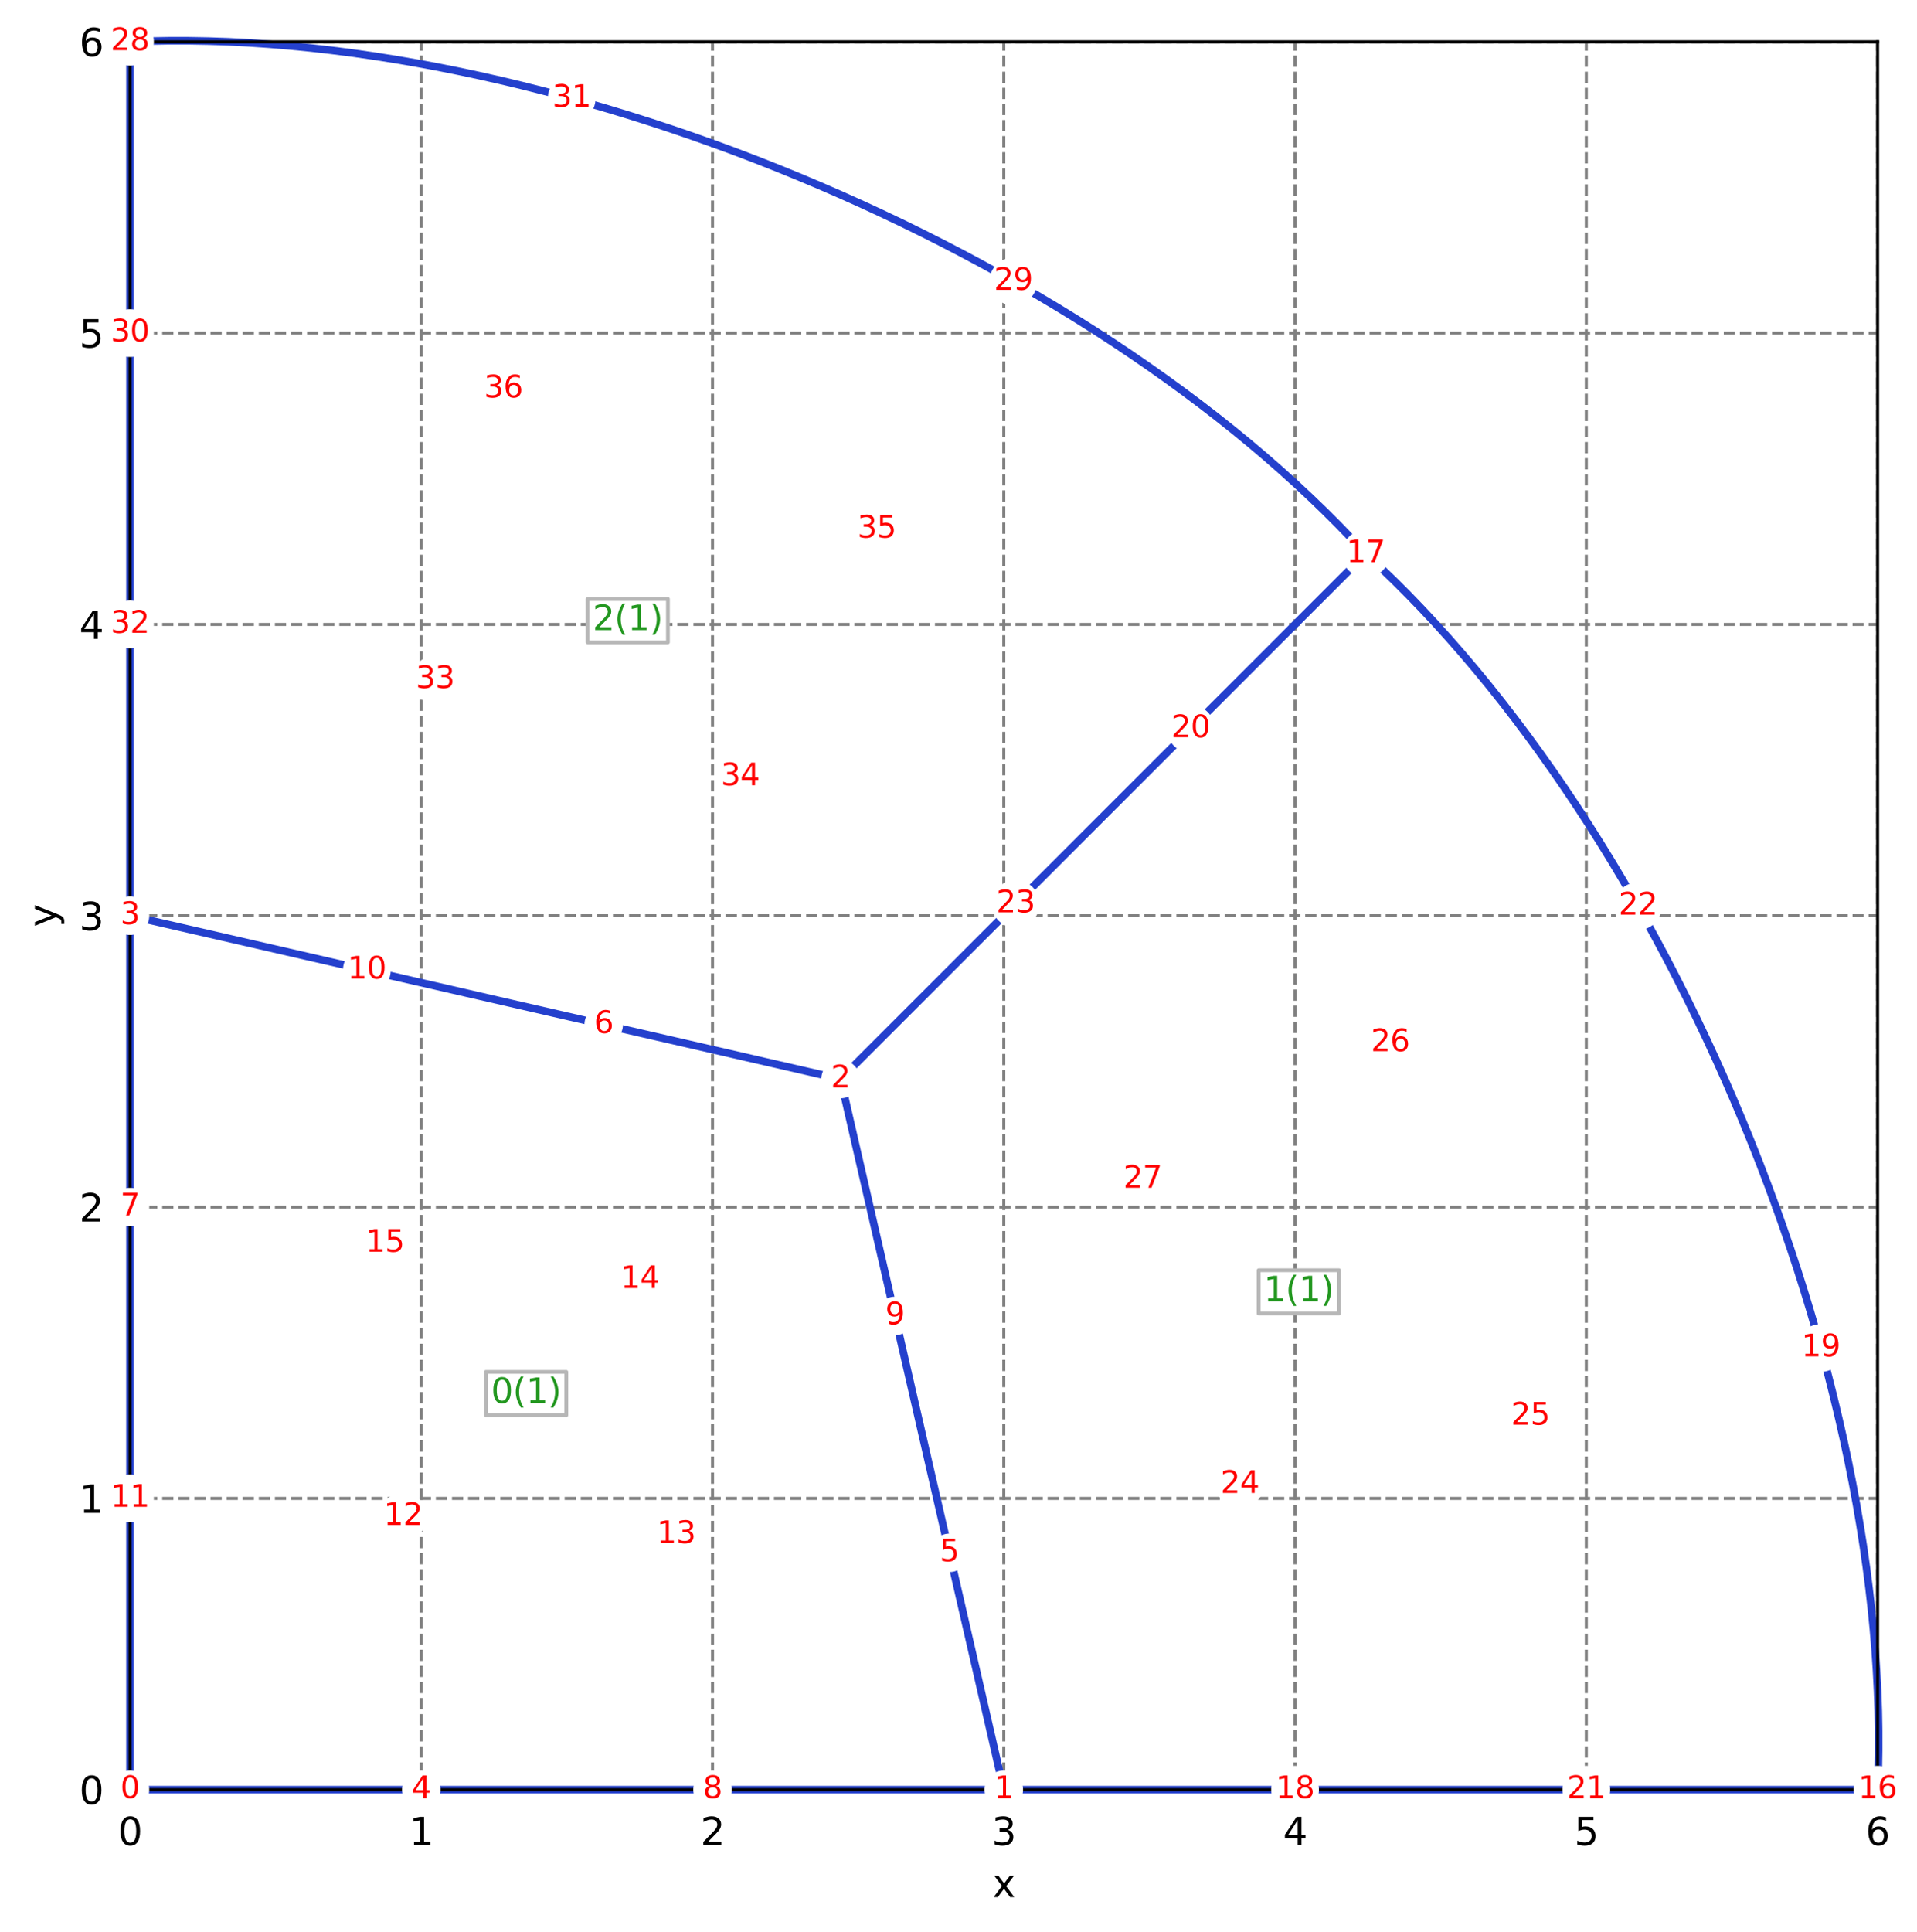 <?xml version="1.0" encoding="utf-8" standalone="no"?>
<!DOCTYPE svg PUBLIC "-//W3C//DTD SVG 1.1//EN"
  "http://www.w3.org/Graphics/SVG/1.1/DTD/svg11.dtd">
<svg xmlns:xlink="http://www.w3.org/1999/xlink" width="504.896pt" height="508.829pt" viewBox="0 0 504.896 508.829" xmlns="http://www.w3.org/2000/svg" version="1.1">
 <defs>
  <style type="text/css">*{stroke-linejoin: round; stroke-linecap: butt}</style>
 </defs>
 <g id="figure_1">
  <g id="patch_1">
   <path d="M 0 508.829 
L 504.896 508.829 
L 504.896 0 
L 0 0 
z
" style="fill: #ffffff"/>
  </g>
  <g id="axes_1">
   <g id="patch_2">
    <path d="M 34.241 471.273 
L 494.515 471.273 
L 494.515 10.999 
L 34.241 10.999 
z
" style="fill: #ffffff"/>
   </g>
   <g id="matplotlib.axis_1">
    <g id="xtick_1">
     <g id="line2d_1">
      <path d="M 34.241 471.273 
L 34.241 10.999 
" clip-path="url(#p4b32b996e9)" style="fill: none; stroke-dasharray: 2.96,1.28; stroke-dashoffset: 0; stroke: #808080; stroke-width: 0.8"/>
     </g>
     <g id="line2d_2">
      <defs>
       <path id="mf56509522a" d="M 0 0 
L 0 3.5 
" style="stroke: #000000; stroke-width: 0.8"/>
      </defs>
      <g>
       <use xlink:href="#mf56509522a" x="34.241" y="471.273" style="stroke: #000000; stroke-width: 0.8"/>
      </g>
     </g>
     <g id="text_1">
      <!-- 0 -->
      <g transform="translate(31.059 485.872)scale(0.1 -0.1)">
       <defs>
        <path id="DejaVuSans-30" d="M 2034 4250 
Q 1547 4250 1301 3770 
Q 1056 3291 1056 2328 
Q 1056 1369 1301 889 
Q 1547 409 2034 409 
Q 2525 409 2770 889 
Q 3016 1369 3016 2328 
Q 3016 3291 2770 3770 
Q 2525 4250 2034 4250 
z
M 2034 4750 
Q 2819 4750 3233 4129 
Q 3647 3509 3647 2328 
Q 3647 1150 3233 529 
Q 2819 -91 2034 -91 
Q 1250 -91 836 529 
Q 422 1150 422 2328 
Q 422 3509 836 4129 
Q 1250 4750 2034 4750 
z
" transform="scale(0.016)"/>
       </defs>
       <use xlink:href="#DejaVuSans-30"/>
      </g>
     </g>
    </g>
    <g id="xtick_2">
     <g id="line2d_3">
      <path d="M 110.953 471.273 
L 110.953 10.999 
" clip-path="url(#p4b32b996e9)" style="fill: none; stroke-dasharray: 2.96,1.28; stroke-dashoffset: 0; stroke: #808080; stroke-width: 0.8"/>
     </g>
     <g id="line2d_4">
      <g>
       <use xlink:href="#mf56509522a" x="110.953" y="471.273" style="stroke: #000000; stroke-width: 0.8"/>
      </g>
     </g>
     <g id="text_2">
      <!-- 1 -->
      <g transform="translate(107.772 485.872)scale(0.1 -0.1)">
       <defs>
        <path id="DejaVuSans-31" d="M 794 531 
L 1825 531 
L 1825 4091 
L 703 3866 
L 703 4441 
L 1819 4666 
L 2450 4666 
L 2450 531 
L 3481 531 
L 3481 0 
L 794 0 
L 794 531 
z
" transform="scale(0.016)"/>
       </defs>
       <use xlink:href="#DejaVuSans-31"/>
      </g>
     </g>
    </g>
    <g id="xtick_3">
     <g id="line2d_5">
      <path d="M 187.665 471.273 
L 187.665 10.999 
" clip-path="url(#p4b32b996e9)" style="fill: none; stroke-dasharray: 2.96,1.28; stroke-dashoffset: 0; stroke: #808080; stroke-width: 0.8"/>
     </g>
     <g id="line2d_6">
      <g>
       <use xlink:href="#mf56509522a" x="187.665" y="471.273" style="stroke: #000000; stroke-width: 0.8"/>
      </g>
     </g>
     <g id="text_3">
      <!-- 2 -->
      <g transform="translate(184.484 485.872)scale(0.1 -0.1)">
       <defs>
        <path id="DejaVuSans-32" d="M 1228 531 
L 3431 531 
L 3431 0 
L 469 0 
L 469 531 
Q 828 903 1448 1529 
Q 2069 2156 2228 2338 
Q 2531 2678 2651 2914 
Q 2772 3150 2772 3378 
Q 2772 3750 2511 3984 
Q 2250 4219 1831 4219 
Q 1534 4219 1204 4116 
Q 875 4013 500 3803 
L 500 4441 
Q 881 4594 1212 4672 
Q 1544 4750 1819 4750 
Q 2544 4750 2975 4387 
Q 3406 4025 3406 3419 
Q 3406 3131 3298 2873 
Q 3191 2616 2906 2266 
Q 2828 2175 2409 1742 
Q 1991 1309 1228 531 
z
" transform="scale(0.016)"/>
       </defs>
       <use xlink:href="#DejaVuSans-32"/>
      </g>
     </g>
    </g>
    <g id="xtick_4">
     <g id="line2d_7">
      <path d="M 264.378 471.273 
L 264.378 10.999 
" clip-path="url(#p4b32b996e9)" style="fill: none; stroke-dasharray: 2.96,1.28; stroke-dashoffset: 0; stroke: #808080; stroke-width: 0.8"/>
     </g>
     <g id="line2d_8">
      <g>
       <use xlink:href="#mf56509522a" x="264.378" y="471.273" style="stroke: #000000; stroke-width: 0.8"/>
      </g>
     </g>
     <g id="text_4">
      <!-- 3 -->
      <g transform="translate(261.196 485.872)scale(0.1 -0.1)">
       <defs>
        <path id="DejaVuSans-33" d="M 2597 2516 
Q 3050 2419 3304 2112 
Q 3559 1806 3559 1356 
Q 3559 666 3084 287 
Q 2609 -91 1734 -91 
Q 1441 -91 1130 -33 
Q 819 25 488 141 
L 488 750 
Q 750 597 1062 519 
Q 1375 441 1716 441 
Q 2309 441 2620 675 
Q 2931 909 2931 1356 
Q 2931 1769 2642 2001 
Q 2353 2234 1838 2234 
L 1294 2234 
L 1294 2753 
L 1863 2753 
Q 2328 2753 2575 2939 
Q 2822 3125 2822 3475 
Q 2822 3834 2567 4026 
Q 2313 4219 1838 4219 
Q 1578 4219 1281 4162 
Q 984 4106 628 3988 
L 628 4550 
Q 988 4650 1302 4700 
Q 1616 4750 1894 4750 
Q 2613 4750 3031 4423 
Q 3450 4097 3450 3541 
Q 3450 3153 3228 2886 
Q 3006 2619 2597 2516 
z
" transform="scale(0.016)"/>
       </defs>
       <use xlink:href="#DejaVuSans-33"/>
      </g>
     </g>
    </g>
    <g id="xtick_5">
     <g id="line2d_9">
      <path d="M 341.09 471.273 
L 341.09 10.999 
" clip-path="url(#p4b32b996e9)" style="fill: none; stroke-dasharray: 2.96,1.28; stroke-dashoffset: 0; stroke: #808080; stroke-width: 0.8"/>
     </g>
     <g id="line2d_10">
      <g>
       <use xlink:href="#mf56509522a" x="341.09" y="471.273" style="stroke: #000000; stroke-width: 0.8"/>
      </g>
     </g>
     <g id="text_5">
      <!-- 4 -->
      <g transform="translate(337.909 485.872)scale(0.1 -0.1)">
       <defs>
        <path id="DejaVuSans-34" d="M 2419 4116 
L 825 1625 
L 2419 1625 
L 2419 4116 
z
M 2253 4666 
L 3047 4666 
L 3047 1625 
L 3713 1625 
L 3713 1100 
L 3047 1100 
L 3047 0 
L 2419 0 
L 2419 1100 
L 313 1100 
L 313 1709 
L 2253 4666 
z
" transform="scale(0.016)"/>
       </defs>
       <use xlink:href="#DejaVuSans-34"/>
      </g>
     </g>
    </g>
    <g id="xtick_6">
     <g id="line2d_11">
      <path d="M 417.802 471.273 
L 417.802 10.999 
" clip-path="url(#p4b32b996e9)" style="fill: none; stroke-dasharray: 2.96,1.28; stroke-dashoffset: 0; stroke: #808080; stroke-width: 0.8"/>
     </g>
     <g id="line2d_12">
      <g>
       <use xlink:href="#mf56509522a" x="417.802" y="471.273" style="stroke: #000000; stroke-width: 0.8"/>
      </g>
     </g>
     <g id="text_6">
      <!-- 5 -->
      <g transform="translate(414.621 485.872)scale(0.1 -0.1)">
       <defs>
        <path id="DejaVuSans-35" d="M 691 4666 
L 3169 4666 
L 3169 4134 
L 1269 4134 
L 1269 2991 
Q 1406 3038 1543 3061 
Q 1681 3084 1819 3084 
Q 2600 3084 3056 2656 
Q 3513 2228 3513 1497 
Q 3513 744 3044 326 
Q 2575 -91 1722 -91 
Q 1428 -91 1123 -41 
Q 819 9 494 109 
L 494 744 
Q 775 591 1075 516 
Q 1375 441 1709 441 
Q 2250 441 2565 725 
Q 2881 1009 2881 1497 
Q 2881 1984 2565 2268 
Q 2250 2553 1709 2553 
Q 1456 2553 1204 2497 
Q 953 2441 691 2322 
L 691 4666 
z
" transform="scale(0.016)"/>
       </defs>
       <use xlink:href="#DejaVuSans-35"/>
      </g>
     </g>
    </g>
    <g id="xtick_7">
     <g id="line2d_13">
      <path d="M 494.515 471.273 
L 494.515 10.999 
" clip-path="url(#p4b32b996e9)" style="fill: none; stroke-dasharray: 2.96,1.28; stroke-dashoffset: 0; stroke: #808080; stroke-width: 0.8"/>
     </g>
     <g id="line2d_14">
      <g>
       <use xlink:href="#mf56509522a" x="494.515" y="471.273" style="stroke: #000000; stroke-width: 0.8"/>
      </g>
     </g>
     <g id="text_7">
      <!-- 6 -->
      <g transform="translate(491.333 485.872)scale(0.1 -0.1)">
       <defs>
        <path id="DejaVuSans-36" d="M 2113 2584 
Q 1688 2584 1439 2293 
Q 1191 2003 1191 1497 
Q 1191 994 1439 701 
Q 1688 409 2113 409 
Q 2538 409 2786 701 
Q 3034 994 3034 1497 
Q 3034 2003 2786 2293 
Q 2538 2584 2113 2584 
z
M 3366 4563 
L 3366 3988 
Q 3128 4100 2886 4159 
Q 2644 4219 2406 4219 
Q 1781 4219 1451 3797 
Q 1122 3375 1075 2522 
Q 1259 2794 1537 2939 
Q 1816 3084 2150 3084 
Q 2853 3084 3261 2657 
Q 3669 2231 3669 1497 
Q 3669 778 3244 343 
Q 2819 -91 2113 -91 
Q 1303 -91 875 529 
Q 447 1150 447 2328 
Q 447 3434 972 4092 
Q 1497 4750 2381 4750 
Q 2619 4750 2861 4703 
Q 3103 4656 3366 4563 
z
" transform="scale(0.016)"/>
       </defs>
       <use xlink:href="#DejaVuSans-36"/>
      </g>
     </g>
    </g>
    <g id="text_8">
     <!-- x -->
     <g transform="translate(261.418 499.55)scale(0.1 -0.1)">
      <defs>
       <path id="DejaVuSans-78" d="M 3513 3500 
L 2247 1797 
L 3578 0 
L 2900 0 
L 1881 1375 
L 863 0 
L 184 0 
L 1544 1831 
L 300 3500 
L 978 3500 
L 1906 2253 
L 2834 3500 
L 3513 3500 
z
" transform="scale(0.016)"/>
      </defs>
      <use xlink:href="#DejaVuSans-78"/>
     </g>
    </g>
   </g>
   <g id="matplotlib.axis_2">
    <g id="ytick_1">
     <g id="line2d_15">
      <path d="M 34.241 471.273 
L 494.515 471.273 
" clip-path="url(#p4b32b996e9)" style="fill: none; stroke-dasharray: 2.96,1.28; stroke-dashoffset: 0; stroke: #808080; stroke-width: 0.8"/>
     </g>
     <g id="line2d_16">
      <defs>
       <path id="m77299b1ead" d="M 0 0 
L -3.5 0 
" style="stroke: #000000; stroke-width: 0.8"/>
      </defs>
      <g>
       <use xlink:href="#m77299b1ead" x="34.241" y="471.273" style="stroke: #000000; stroke-width: 0.8"/>
      </g>
     </g>
     <g id="text_9">
      <!-- 0 -->
      <g transform="translate(20.878 475.072)scale(0.1 -0.1)">
       <use xlink:href="#DejaVuSans-30"/>
      </g>
     </g>
    </g>
    <g id="ytick_2">
     <g id="line2d_17">
      <path d="M 34.241 394.561 
L 494.515 394.561 
" clip-path="url(#p4b32b996e9)" style="fill: none; stroke-dasharray: 2.96,1.28; stroke-dashoffset: 0; stroke: #808080; stroke-width: 0.8"/>
     </g>
     <g id="line2d_18">
      <g>
       <use xlink:href="#m77299b1ead" x="34.241" y="394.561" style="stroke: #000000; stroke-width: 0.8"/>
      </g>
     </g>
     <g id="text_10">
      <!-- 1 -->
      <g transform="translate(20.878 398.36)scale(0.1 -0.1)">
       <use xlink:href="#DejaVuSans-31"/>
      </g>
     </g>
    </g>
    <g id="ytick_3">
     <g id="line2d_19">
      <path d="M 34.241 317.849 
L 494.515 317.849 
" clip-path="url(#p4b32b996e9)" style="fill: none; stroke-dasharray: 2.96,1.28; stroke-dashoffset: 0; stroke: #808080; stroke-width: 0.8"/>
     </g>
     <g id="line2d_20">
      <g>
       <use xlink:href="#m77299b1ead" x="34.241" y="317.849" style="stroke: #000000; stroke-width: 0.8"/>
      </g>
     </g>
     <g id="text_11">
      <!-- 2 -->
      <g transform="translate(20.878 321.648)scale(0.1 -0.1)">
       <use xlink:href="#DejaVuSans-32"/>
      </g>
     </g>
    </g>
    <g id="ytick_4">
     <g id="line2d_21">
      <path d="M 34.241 241.136 
L 494.515 241.136 
" clip-path="url(#p4b32b996e9)" style="fill: none; stroke-dasharray: 2.96,1.28; stroke-dashoffset: 0; stroke: #808080; stroke-width: 0.8"/>
     </g>
     <g id="line2d_22">
      <g>
       <use xlink:href="#m77299b1ead" x="34.241" y="241.136" style="stroke: #000000; stroke-width: 0.8"/>
      </g>
     </g>
     <g id="text_12">
      <!-- 3 -->
      <g transform="translate(20.878 244.935)scale(0.1 -0.1)">
       <use xlink:href="#DejaVuSans-33"/>
      </g>
     </g>
    </g>
    <g id="ytick_5">
     <g id="line2d_23">
      <path d="M 34.241 164.424 
L 494.515 164.424 
" clip-path="url(#p4b32b996e9)" style="fill: none; stroke-dasharray: 2.96,1.28; stroke-dashoffset: 0; stroke: #808080; stroke-width: 0.8"/>
     </g>
     <g id="line2d_24">
      <g>
       <use xlink:href="#m77299b1ead" x="34.241" y="164.424" style="stroke: #000000; stroke-width: 0.8"/>
      </g>
     </g>
     <g id="text_13">
      <!-- 4 -->
      <g transform="translate(20.878 168.223)scale(0.1 -0.1)">
       <use xlink:href="#DejaVuSans-34"/>
      </g>
     </g>
    </g>
    <g id="ytick_6">
     <g id="line2d_25">
      <path d="M 34.241 87.712 
L 494.515 87.712 
" clip-path="url(#p4b32b996e9)" style="fill: none; stroke-dasharray: 2.96,1.28; stroke-dashoffset: 0; stroke: #808080; stroke-width: 0.8"/>
     </g>
     <g id="line2d_26">
      <g>
       <use xlink:href="#m77299b1ead" x="34.241" y="87.712" style="stroke: #000000; stroke-width: 0.8"/>
      </g>
     </g>
     <g id="text_14">
      <!-- 5 -->
      <g transform="translate(20.878 91.511)scale(0.1 -0.1)">
       <use xlink:href="#DejaVuSans-35"/>
      </g>
     </g>
    </g>
    <g id="ytick_7">
     <g id="line2d_27">
      <path d="M 34.241 10.999 
L 494.515 10.999 
" clip-path="url(#p4b32b996e9)" style="fill: none; stroke-dasharray: 2.96,1.28; stroke-dashoffset: 0; stroke: #808080; stroke-width: 0.8"/>
     </g>
     <g id="line2d_28">
      <g>
       <use xlink:href="#m77299b1ead" x="34.241" y="10.999" style="stroke: #000000; stroke-width: 0.8"/>
      </g>
     </g>
     <g id="text_15">
      <!-- 6 -->
      <g transform="translate(20.878 14.798)scale(0.1 -0.1)">
       <use xlink:href="#DejaVuSans-36"/>
      </g>
     </g>
    </g>
    <g id="text_16">
     <!-- y -->
     <g transform="translate(14.798 244.096)rotate(-90)scale(0.1 -0.1)">
      <defs>
       <path id="DejaVuSans-79" d="M 2059 -325 
Q 1816 -950 1584 -1140 
Q 1353 -1331 966 -1331 
L 506 -1331 
L 506 -850 
L 844 -850 
Q 1081 -850 1212 -737 
Q 1344 -625 1503 -206 
L 1606 56 
L 191 3500 
L 800 3500 
L 1894 763 
L 2988 3500 
L 3597 3500 
L 2059 -325 
z
" transform="scale(0.016)"/>
      </defs>
      <use xlink:href="#DejaVuSans-79"/>
     </g>
    </g>
   </g>
   <g id="patch_3">
    <path d="M 34.241 10.999 
C 142.728 6.075 286.473 65.616 359.703 145.81 
M 34.241 471.273 
C 34.241 394.561 34.241 317.849 34.241 241.136 
M 494.515 471.273 
C 417.802 471.273 341.09 471.273 264.378 471.273 
M 34.241 241.136 
C 34.241 164.424 34.241 87.712 34.241 10.999 
M 34.241 241.136 
C 96.621 255.468 159.001 269.8 221.382 284.132 
M 359.703 145.81 
C 439.898 219.04 499.439 362.786 494.515 471.273 
M 264.378 471.273 
C 187.665 471.273 110.953 471.273 34.241 471.273 
M 221.382 284.132 
C 235.714 346.512 250.046 408.893 264.378 471.273 
M 221.382 284.132 
C 267.489 238.025 313.596 191.918 359.703 145.81 
" style="fill: none; stroke: #2440cd; stroke-width: 2; stroke-linejoin: miter"/>
   </g>
   <g id="patch_4">
    <path d="M 34.241 471.273 
L 34.241 10.999 
" style="fill: none; stroke: #000000; stroke-width: 0.8; stroke-linejoin: miter; stroke-linecap: square"/>
   </g>
   <g id="patch_5">
    <path d="M 494.515 471.273 
L 494.515 10.999 
" style="fill: none; stroke: #000000; stroke-width: 0.8; stroke-linejoin: miter; stroke-linecap: square"/>
   </g>
   <g id="patch_6">
    <path d="M 34.241 471.273 
L 494.515 471.273 
" style="fill: none; stroke: #000000; stroke-width: 0.8; stroke-linejoin: miter; stroke-linecap: square"/>
   </g>
   <g id="patch_7">
    <path d="M 34.241 10.999 
L 494.515 10.999 
" style="fill: none; stroke: #000000; stroke-width: 0.8; stroke-linejoin: miter; stroke-linecap: square"/>
   </g>
   <g id="text_17">
    <g id="patch_8">
     <path d="M 127.972 372.659 
L 149.148 372.659 
L 149.148 361.249 
L 127.972 361.249 
z
" style="fill: #ffffff; stroke: #b7b7b7; stroke-linejoin: miter"/>
    </g>
    <!-- 0(1) -->
    <g style="fill: #22971f" transform="translate(129.322 369.437)scale(0.09 -0.09)">
     <defs>
      <path id="DejaVuSans-28" d="M 1984 4856 
Q 1566 4138 1362 3434 
Q 1159 2731 1159 2009 
Q 1159 1288 1364 580 
Q 1569 -128 1984 -844 
L 1484 -844 
Q 1016 -109 783 600 
Q 550 1309 550 2009 
Q 550 2706 781 3412 
Q 1013 4119 1484 4856 
L 1984 4856 
z
" transform="scale(0.016)"/>
      <path id="DejaVuSans-29" d="M 513 4856 
L 1013 4856 
Q 1481 4119 1714 3412 
Q 1947 2706 1947 2009 
Q 1947 1309 1714 600 
Q 1481 -109 1013 -844 
L 513 -844 
Q 928 -128 1133 580 
Q 1338 1288 1338 2009 
Q 1338 2731 1133 3434 
Q 928 4138 513 4856 
z
" transform="scale(0.016)"/>
     </defs>
     <use xlink:href="#DejaVuSans-30"/>
     <use xlink:href="#DejaVuSans-28" x="63.623"/>
     <use xlink:href="#DejaVuSans-31" x="102.637"/>
     <use xlink:href="#DejaVuSans-29" x="166.26"/>
    </g>
   </g>
   <g id="text_18">
    <g id="patch_9">
     <path d="M 331.5 345.889 
L 352.675 345.889 
L 352.675 334.479 
L 331.5 334.479 
z
" style="fill: #ffffff; stroke: #b7b7b7; stroke-linejoin: miter"/>
    </g>
    <!-- 1(1) -->
    <g style="fill: #22971f" transform="translate(332.85 342.668)scale(0.09 -0.09)">
     <use xlink:href="#DejaVuSans-31"/>
     <use xlink:href="#DejaVuSans-28" x="63.623"/>
     <use xlink:href="#DejaVuSans-31" x="102.637"/>
     <use xlink:href="#DejaVuSans-29" x="166.26"/>
    </g>
   </g>
   <g id="text_19">
    <g id="patch_10">
     <path d="M 154.742 169.131 
L 175.917 169.131 
L 175.917 157.721 
L 154.742 157.721 
z
" style="fill: #ffffff; stroke: #b7b7b7; stroke-linejoin: miter"/>
    </g>
    <!-- 2(1) -->
    <g style="fill: #22971f" transform="translate(156.092 165.91)scale(0.09 -0.09)">
     <use xlink:href="#DejaVuSans-32"/>
     <use xlink:href="#DejaVuSans-28" x="63.623"/>
     <use xlink:href="#DejaVuSans-31" x="102.637"/>
     <use xlink:href="#DejaVuSans-29" x="166.26"/>
    </g>
   </g>
   <g id="text_20">
    <g id="patch_11">
     <path d="M 34.241 476.344 
C 35.586 476.344 36.876 475.81 37.827 474.859 
C 38.778 473.908 39.312 472.618 39.312 471.273 
C 39.312 469.928 38.778 468.638 37.827 467.687 
C 36.876 466.736 35.586 466.202 34.241 466.202 
C 32.896 466.202 31.606 466.736 30.655 467.687 
C 29.704 468.638 29.169 469.928 29.169 471.273 
C 29.169 472.618 29.704 473.908 30.655 474.859 
C 31.606 475.81 32.896 476.344 34.241 476.344 
z
" style="fill: #ffffff"/>
    </g>
    <!-- 0 -->
    <g style="fill: #ff0000" transform="translate(31.696 473.481)scale(0.08 -0.08)">
     <use xlink:href="#DejaVuSans-30"/>
    </g>
   </g>
   <g id="text_21">
    <g id="patch_12">
     <path d="M 264.378 476.344 
C 265.723 476.344 267.013 475.81 267.964 474.859 
C 268.915 473.908 269.449 472.618 269.449 471.273 
C 269.449 469.928 268.915 468.638 267.964 467.687 
C 267.013 466.736 265.723 466.202 264.378 466.202 
C 263.033 466.202 261.743 466.736 260.792 467.687 
C 259.841 468.638 259.306 469.928 259.306 471.273 
C 259.306 472.618 259.841 473.908 260.792 474.859 
C 261.743 475.81 263.033 476.344 264.378 476.344 
z
" style="fill: #ffffff"/>
    </g>
    <!-- 1 -->
    <g style="fill: #ff0000" transform="translate(261.833 473.481)scale(0.08 -0.08)">
     <use xlink:href="#DejaVuSans-31"/>
    </g>
   </g>
   <g id="text_22">
    <g id="patch_13">
     <path d="M 221.382 289.203 
C 222.727 289.203 224.017 288.669 224.968 287.718 
C 225.919 286.767 226.453 285.477 226.453 284.132 
C 226.453 282.787 225.919 281.497 224.968 280.546 
C 224.017 279.595 222.727 279.061 221.382 279.061 
C 220.037 279.061 218.747 279.595 217.796 280.546 
C 216.845 281.497 216.311 282.787 216.311 284.132 
C 216.311 285.477 216.845 286.767 217.796 287.718 
C 218.747 288.669 220.037 289.203 221.382 289.203 
z
" style="fill: #ffffff"/>
    </g>
    <!-- 2 -->
    <g style="fill: #ff0000" transform="translate(218.837 286.34)scale(0.08 -0.08)">
     <use xlink:href="#DejaVuSans-32"/>
    </g>
   </g>
   <g id="text_23">
    <g id="patch_14">
     <path d="M 34.241 246.207 
C 35.586 246.207 36.876 245.673 37.827 244.722 
C 38.778 243.771 39.312 242.481 39.312 241.136 
C 39.312 239.791 38.778 238.501 37.827 237.55 
C 36.876 236.599 35.586 236.065 34.241 236.065 
C 32.896 236.065 31.606 236.599 30.655 237.55 
C 29.704 238.501 29.169 239.791 29.169 241.136 
C 29.169 242.481 29.704 243.771 30.655 244.722 
C 31.606 245.673 32.896 246.207 34.241 246.207 
z
" style="fill: #ffffff"/>
    </g>
    <!-- 3 -->
    <g style="fill: #ff0000" transform="translate(31.696 243.344)scale(0.08 -0.08)">
     <use xlink:href="#DejaVuSans-33"/>
    </g>
   </g>
   <g id="text_24">
    <g id="patch_15">
     <path d="M 110.953 476.344 
C 112.298 476.344 113.588 475.81 114.539 474.859 
C 115.49 473.908 116.024 472.618 116.024 471.273 
C 116.024 469.928 115.49 468.638 114.539 467.687 
C 113.588 466.736 112.298 466.202 110.953 466.202 
C 109.608 466.202 108.318 466.736 107.367 467.687 
C 106.416 468.638 105.882 469.928 105.882 471.273 
C 105.882 472.618 106.416 473.908 107.367 474.859 
C 108.318 475.81 109.608 476.344 110.953 476.344 
z
" style="fill: #ffffff"/>
    </g>
    <!-- 4 -->
    <g style="fill: #ff0000" transform="translate(108.408 473.481)scale(0.08 -0.08)">
     <use xlink:href="#DejaVuSans-34"/>
    </g>
   </g>
   <g id="text_25">
    <g id="patch_16">
     <path d="M 250.046 413.964 
C 251.391 413.964 252.681 413.43 253.632 412.479 
C 254.583 411.528 255.117 410.238 255.117 408.893 
C 255.117 407.548 254.583 406.258 253.632 405.307 
C 252.681 404.356 251.391 403.822 250.046 403.822 
C 248.701 403.822 247.411 404.356 246.46 405.307 
C 245.509 406.258 244.974 407.548 244.974 408.893 
C 244.974 410.238 245.509 411.528 246.46 412.479 
C 247.411 413.43 248.701 413.964 250.046 413.964 
z
" style="fill: #ffffff"/>
    </g>
    <!-- 5 -->
    <g style="fill: #ff0000" transform="translate(247.501 411.1)scale(0.08 -0.08)">
     <use xlink:href="#DejaVuSans-35"/>
    </g>
   </g>
   <g id="text_26">
    <g id="patch_17">
     <path d="M 159.001 274.871 
C 160.346 274.871 161.636 274.337 162.587 273.386 
C 163.538 272.435 164.073 271.145 164.073 269.8 
C 164.073 268.455 163.538 267.165 162.587 266.214 
C 161.636 265.263 160.346 264.729 159.001 264.729 
C 157.656 264.729 156.366 265.263 155.415 266.214 
C 154.464 267.165 153.93 268.455 153.93 269.8 
C 153.93 271.145 154.464 272.435 155.415 273.386 
C 156.366 274.337 157.656 274.871 159.001 274.871 
z
" style="fill: #ffffff"/>
    </g>
    <!-- 6 -->
    <g style="fill: #ff0000" transform="translate(156.456 272.008)scale(0.08 -0.08)">
     <use xlink:href="#DejaVuSans-36"/>
    </g>
   </g>
   <g id="text_27">
    <g id="patch_18">
     <path d="M 34.241 322.92 
C 35.586 322.92 36.876 322.385 37.827 321.434 
C 38.778 320.483 39.312 319.193 39.312 317.849 
C 39.312 316.504 38.778 315.214 37.827 314.263 
C 36.876 313.312 35.586 312.777 34.241 312.777 
C 32.896 312.777 31.606 313.312 30.655 314.263 
C 29.704 315.214 29.169 316.504 29.169 317.849 
C 29.169 319.193 29.704 320.483 30.655 321.434 
C 31.606 322.385 32.896 322.92 34.241 322.92 
z
" style="fill: #ffffff"/>
    </g>
    <!-- 7 -->
    <g style="fill: #ff0000" transform="translate(31.696 320.056)scale(0.08 -0.08)">
     <defs>
      <path id="DejaVuSans-37" d="M 525 4666 
L 3525 4666 
L 3525 4397 
L 1831 0 
L 1172 0 
L 2766 4134 
L 525 4134 
L 525 4666 
z
" transform="scale(0.016)"/>
     </defs>
     <use xlink:href="#DejaVuSans-37"/>
    </g>
   </g>
   <g id="text_28">
    <g id="patch_19">
     <path d="M 187.665 476.344 
C 189.01 476.344 190.3 475.81 191.251 474.859 
C 192.202 473.908 192.737 472.618 192.737 471.273 
C 192.737 469.928 192.202 468.638 191.251 467.687 
C 190.3 466.736 189.01 466.202 187.665 466.202 
C 186.32 466.202 185.03 466.736 184.079 467.687 
C 183.128 468.638 182.594 469.928 182.594 471.273 
C 182.594 472.618 183.128 473.908 184.079 474.859 
C 185.03 475.81 186.32 476.344 187.665 476.344 
z
" style="fill: #ffffff"/>
    </g>
    <!-- 8 -->
    <g style="fill: #ff0000" transform="translate(185.12 473.481)scale(0.08 -0.08)">
     <defs>
      <path id="DejaVuSans-38" d="M 2034 2216 
Q 1584 2216 1326 1975 
Q 1069 1734 1069 1313 
Q 1069 891 1326 650 
Q 1584 409 2034 409 
Q 2484 409 2743 651 
Q 3003 894 3003 1313 
Q 3003 1734 2745 1975 
Q 2488 2216 2034 2216 
z
M 1403 2484 
Q 997 2584 770 2862 
Q 544 3141 544 3541 
Q 544 4100 942 4425 
Q 1341 4750 2034 4750 
Q 2731 4750 3128 4425 
Q 3525 4100 3525 3541 
Q 3525 3141 3298 2862 
Q 3072 2584 2669 2484 
Q 3125 2378 3379 2068 
Q 3634 1759 3634 1313 
Q 3634 634 3220 271 
Q 2806 -91 2034 -91 
Q 1263 -91 848 271 
Q 434 634 434 1313 
Q 434 1759 690 2068 
Q 947 2378 1403 2484 
z
M 1172 3481 
Q 1172 3119 1398 2916 
Q 1625 2713 2034 2713 
Q 2441 2713 2670 2916 
Q 2900 3119 2900 3481 
Q 2900 3844 2670 4047 
Q 2441 4250 2034 4250 
Q 1625 4250 1398 4047 
Q 1172 3844 1172 3481 
z
" transform="scale(0.016)"/>
     </defs>
     <use xlink:href="#DejaVuSans-38"/>
    </g>
   </g>
   <g id="text_29">
    <g id="patch_20">
     <path d="M 235.714 351.584 
C 237.059 351.584 238.349 351.049 239.3 350.098 
C 240.251 349.147 240.785 347.857 240.785 346.512 
C 240.785 345.168 240.251 343.878 239.3 342.927 
C 238.349 341.976 237.059 341.441 235.714 341.441 
C 234.369 341.441 233.079 341.976 232.128 342.927 
C 231.177 343.878 230.642 345.168 230.642 346.512 
C 230.642 347.857 231.177 349.147 232.128 350.098 
C 233.079 351.049 234.369 351.584 235.714 351.584 
z
" style="fill: #ffffff"/>
    </g>
    <!-- 9 -->
    <g style="fill: #ff0000" transform="translate(233.169 348.72)scale(0.08 -0.08)">
     <defs>
      <path id="DejaVuSans-39" d="M 703 97 
L 703 672 
Q 941 559 1184 500 
Q 1428 441 1663 441 
Q 2288 441 2617 861 
Q 2947 1281 2994 2138 
Q 2813 1869 2534 1725 
Q 2256 1581 1919 1581 
Q 1219 1581 811 2004 
Q 403 2428 403 3163 
Q 403 3881 828 4315 
Q 1253 4750 1959 4750 
Q 2769 4750 3195 4129 
Q 3622 3509 3622 2328 
Q 3622 1225 3098 567 
Q 2575 -91 1691 -91 
Q 1453 -91 1209 -44 
Q 966 3 703 97 
z
M 1959 2075 
Q 2384 2075 2632 2365 
Q 2881 2656 2881 3163 
Q 2881 3666 2632 3958 
Q 2384 4250 1959 4250 
Q 1534 4250 1286 3958 
Q 1038 3666 1038 3163 
Q 1038 2656 1286 2365 
Q 1534 2075 1959 2075 
z
" transform="scale(0.016)"/>
     </defs>
     <use xlink:href="#DejaVuSans-39"/>
    </g>
   </g>
   <g id="text_30">
    <g id="patch_21">
     <path d="M 96.621 261.758 
C 98.289 261.758 99.889 261.095 101.069 259.916 
C 102.248 258.736 102.911 257.136 102.911 255.468 
C 102.911 253.8 102.248 252.2 101.069 251.02 
C 99.889 249.841 98.289 249.178 96.621 249.178 
C 94.953 249.178 93.353 249.841 92.173 251.02 
C 90.994 252.2 90.331 253.8 90.331 255.468 
C 90.331 257.136 90.994 258.736 92.173 259.916 
C 93.353 261.095 94.953 261.758 96.621 261.758 
z
" style="fill: #ffffff"/>
    </g>
    <!-- 10 -->
    <g style="fill: #ff0000" transform="translate(91.531 257.676)scale(0.08 -0.08)">
     <use xlink:href="#DejaVuSans-31"/>
     <use xlink:href="#DejaVuSans-30" x="63.623"/>
    </g>
   </g>
   <g id="text_31">
    <g id="patch_22">
     <path d="M 34.241 400.851 
C 35.909 400.851 37.509 400.188 38.688 399.009 
C 39.868 397.829 40.531 396.229 40.531 394.561 
C 40.531 392.893 39.868 391.293 38.688 390.113 
C 37.509 388.934 35.909 388.271 34.241 388.271 
C 32.572 388.271 30.972 388.934 29.793 390.113 
C 28.613 391.293 27.951 392.893 27.951 394.561 
C 27.951 396.229 28.613 397.829 29.793 399.009 
C 30.972 400.188 32.572 400.851 34.241 400.851 
z
" style="fill: #ffffff"/>
    </g>
    <!-- 11 -->
    <g style="fill: #ff0000" transform="translate(29.151 396.768)scale(0.08 -0.08)">
     <use xlink:href="#DejaVuSans-31"/>
     <use xlink:href="#DejaVuSans-31" x="63.623"/>
    </g>
   </g>
   <g id="text_32">
    <g id="patch_23">
     <path d="M 106.176 405.628 
C 107.844 405.628 109.444 404.965 110.623 403.786 
C 111.803 402.606 112.466 401.006 112.466 399.338 
C 112.466 397.67 111.803 396.07 110.623 394.89 
C 109.444 393.711 107.844 393.048 106.176 393.048 
C 104.508 393.048 102.907 393.711 101.728 394.89 
C 100.548 396.07 99.886 397.67 99.886 399.338 
C 99.886 401.006 100.548 402.606 101.728 403.786 
C 102.907 404.965 104.508 405.628 106.176 405.628 
z
" style="fill: #ffffff"/>
    </g>
    <!-- 12 -->
    <g style="fill: #ff0000" transform="translate(101.086 401.546)scale(0.08 -0.08)">
     <use xlink:href="#DejaVuSans-31"/>
     <use xlink:href="#DejaVuSans-32" x="63.623"/>
    </g>
   </g>
   <g id="text_33">
    <g id="patch_24">
     <path d="M 178.111 410.405 
C 179.779 410.405 181.379 409.743 182.558 408.563 
C 183.738 407.384 184.401 405.784 184.401 404.115 
C 184.401 402.447 183.738 400.847 182.558 399.668 
C 181.379 398.488 179.779 397.825 178.111 397.825 
C 176.443 397.825 174.842 398.488 173.663 399.668 
C 172.483 400.847 171.821 402.447 171.821 404.115 
C 171.821 405.784 172.483 407.384 173.663 408.563 
C 174.842 409.743 176.443 410.405 178.111 410.405 
z
" style="fill: #ffffff"/>
    </g>
    <!-- 13 -->
    <g style="fill: #ff0000" transform="translate(173.021 406.323)scale(0.08 -0.08)">
     <use xlink:href="#DejaVuSans-31"/>
     <use xlink:href="#DejaVuSans-33" x="63.623"/>
    </g>
   </g>
   <g id="text_34">
    <g id="patch_25">
     <path d="M 168.556 343.248 
C 170.224 343.248 171.824 342.585 173.004 341.406 
C 174.183 340.226 174.846 338.626 174.846 336.958 
C 174.846 335.29 174.183 333.69 173.004 332.51 
C 171.824 331.331 170.224 330.668 168.556 330.668 
C 166.888 330.668 165.288 331.331 164.108 332.51 
C 162.929 333.69 162.266 335.29 162.266 336.958 
C 162.266 338.626 162.929 340.226 164.108 341.406 
C 165.288 342.585 166.888 343.248 168.556 343.248 
z
" style="fill: #ffffff"/>
    </g>
    <!-- 14 -->
    <g style="fill: #ff0000" transform="translate(163.466 339.165)scale(0.08 -0.08)">
     <use xlink:href="#DejaVuSans-31"/>
     <use xlink:href="#DejaVuSans-34" x="63.623"/>
    </g>
   </g>
   <g id="text_35">
    <g id="patch_26">
     <path d="M 101.398 333.693 
C 103.066 333.693 104.666 333.03 105.846 331.851 
C 107.026 330.671 107.688 329.071 107.688 327.403 
C 107.688 325.735 107.026 324.135 105.846 322.955 
C 104.666 321.776 103.066 321.113 101.398 321.113 
C 99.73 321.113 98.13 321.776 96.951 322.955 
C 95.771 324.135 95.108 325.735 95.108 327.403 
C 95.108 329.071 95.771 330.671 96.951 331.851 
C 98.13 333.03 99.73 333.693 101.398 333.693 
z
" style="fill: #ffffff"/>
    </g>
    <!-- 15 -->
    <g style="fill: #ff0000" transform="translate(96.308 329.611)scale(0.08 -0.08)">
     <use xlink:href="#DejaVuSans-31"/>
     <use xlink:href="#DejaVuSans-35" x="63.623"/>
    </g>
   </g>
   <g id="text_36">
    <g id="patch_27">
     <path d="M 494.515 477.563 
C 496.183 477.563 497.783 476.9 498.962 475.721 
C 500.142 474.541 500.805 472.941 500.805 471.273 
C 500.805 469.605 500.142 468.005 498.962 466.825 
C 497.783 465.646 496.183 464.983 494.515 464.983 
C 492.846 464.983 491.246 465.646 490.067 466.825 
C 488.887 468.005 488.225 469.605 488.225 471.273 
C 488.225 472.941 488.887 474.541 490.067 475.721 
C 491.246 476.9 492.846 477.563 494.515 477.563 
z
" style="fill: #ffffff"/>
    </g>
    <!-- 16 -->
    <g style="fill: #ff0000" transform="translate(489.425 473.481)scale(0.08 -0.08)">
     <use xlink:href="#DejaVuSans-31"/>
     <use xlink:href="#DejaVuSans-36" x="63.623"/>
    </g>
   </g>
   <g id="text_37">
    <g id="patch_28">
     <path d="M 359.703 152.1 
C 361.372 152.1 362.972 151.438 364.151 150.258 
C 365.331 149.079 365.993 147.478 365.993 145.81 
C 365.993 144.142 365.331 142.542 364.151 141.363 
C 362.972 140.183 361.372 139.52 359.703 139.52 
C 358.035 139.52 356.435 140.183 355.256 141.363 
C 354.076 142.542 353.413 144.142 353.413 145.81 
C 353.413 147.478 354.076 149.079 355.256 150.258 
C 356.435 151.438 358.035 152.1 359.703 152.1 
z
" style="fill: #ffffff"/>
    </g>
    <!-- 17 -->
    <g style="fill: #ff0000" transform="translate(354.613 148.018)scale(0.08 -0.08)">
     <use xlink:href="#DejaVuSans-31"/>
     <use xlink:href="#DejaVuSans-37" x="63.623"/>
    </g>
   </g>
   <g id="text_38">
    <g id="patch_29">
     <path d="M 341.09 477.563 
C 342.758 477.563 344.358 476.9 345.538 475.721 
C 346.717 474.541 347.38 472.941 347.38 471.273 
C 347.38 469.605 346.717 468.005 345.538 466.825 
C 344.358 465.646 342.758 464.983 341.09 464.983 
C 339.422 464.983 337.822 465.646 336.642 466.825 
C 335.463 468.005 334.8 469.605 334.8 471.273 
C 334.8 472.941 335.463 474.541 336.642 475.721 
C 337.822 476.9 339.422 477.563 341.09 477.563 
z
" style="fill: #ffffff"/>
    </g>
    <!-- 18 -->
    <g style="fill: #ff0000" transform="translate(336 473.481)scale(0.08 -0.08)">
     <use xlink:href="#DejaVuSans-31"/>
     <use xlink:href="#DejaVuSans-38" x="63.623"/>
    </g>
   </g>
   <g id="text_39">
    <g id="patch_30">
     <path d="M 479.573 361.241 
C 481.241 361.241 482.841 360.578 484.021 359.398 
C 485.201 358.219 485.863 356.619 485.863 354.951 
C 485.863 353.282 485.201 351.682 484.021 350.503 
C 482.841 349.323 481.241 348.661 479.573 348.661 
C 477.905 348.661 476.305 349.323 475.126 350.503 
C 473.946 351.682 473.283 353.282 473.283 354.951 
C 473.283 356.619 473.946 358.219 475.126 359.398 
C 476.305 360.578 477.905 361.241 479.573 361.241 
z
" style="fill: #ffffff"/>
    </g>
    <!-- 19 -->
    <g style="fill: #ff0000" transform="translate(474.483 357.158)scale(0.08 -0.08)">
     <use xlink:href="#DejaVuSans-31"/>
     <use xlink:href="#DejaVuSans-39" x="63.623"/>
    </g>
   </g>
   <g id="text_40">
    <g id="patch_31">
     <path d="M 313.596 198.208 
C 315.264 198.208 316.864 197.545 318.044 196.365 
C 319.223 195.186 319.886 193.586 319.886 191.918 
C 319.886 190.249 319.223 188.649 318.044 187.47 
C 316.864 186.29 315.264 185.628 313.596 185.628 
C 311.928 185.628 310.328 186.29 309.149 187.47 
C 307.969 188.649 307.306 190.249 307.306 191.918 
C 307.306 193.586 307.969 195.186 309.149 196.365 
C 310.328 197.545 311.928 198.208 313.596 198.208 
z
" style="fill: #ffffff"/>
    </g>
    <!-- 20 -->
    <g style="fill: #ff0000" transform="translate(308.506 194.125)scale(0.08 -0.08)">
     <use xlink:href="#DejaVuSans-32"/>
     <use xlink:href="#DejaVuSans-30" x="63.623"/>
    </g>
   </g>
   <g id="text_41">
    <g id="patch_32">
     <path d="M 417.802 477.563 
C 419.47 477.563 421.07 476.9 422.25 475.721 
C 423.43 474.541 424.092 472.941 424.092 471.273 
C 424.092 469.605 423.43 468.005 422.25 466.825 
C 421.07 465.646 419.47 464.983 417.802 464.983 
C 416.134 464.983 414.534 465.646 413.355 466.825 
C 412.175 468.005 411.512 469.605 411.512 471.273 
C 411.512 472.941 412.175 474.541 413.355 475.721 
C 414.534 476.9 416.134 477.563 417.802 477.563 
z
" style="fill: #ffffff"/>
    </g>
    <!-- 21 -->
    <g style="fill: #ff0000" transform="translate(412.712 473.481)scale(0.08 -0.08)">
     <use xlink:href="#DejaVuSans-32"/>
     <use xlink:href="#DejaVuSans-31" x="63.623"/>
    </g>
   </g>
   <g id="text_42">
    <g id="patch_33">
     <path d="M 431.391 244.918 
C 433.059 244.918 434.659 244.255 435.839 243.076 
C 437.018 241.896 437.681 240.296 437.681 238.628 
C 437.681 236.96 437.018 235.36 435.839 234.18 
C 434.659 233.001 433.059 232.338 431.391 232.338 
C 429.723 232.338 428.123 233.001 426.943 234.18 
C 425.764 235.36 425.101 236.96 425.101 238.628 
C 425.101 240.296 425.764 241.896 426.943 243.076 
C 428.123 244.255 429.723 244.918 431.391 244.918 
z
" style="fill: #ffffff"/>
    </g>
    <!-- 22 -->
    <g style="fill: #ff0000" transform="translate(426.301 240.835)scale(0.08 -0.08)">
     <use xlink:href="#DejaVuSans-32"/>
     <use xlink:href="#DejaVuSans-32" x="63.623"/>
    </g>
   </g>
   <g id="text_43">
    <g id="patch_34">
     <path d="M 267.489 244.315 
C 269.157 244.315 270.757 243.652 271.937 242.473 
C 273.116 241.293 273.779 239.693 273.779 238.025 
C 273.779 236.357 273.116 234.757 271.937 233.577 
C 270.757 232.398 269.157 231.735 267.489 231.735 
C 265.821 231.735 264.221 232.398 263.041 233.577 
C 261.862 234.757 261.199 236.357 261.199 238.025 
C 261.199 239.693 261.862 241.293 263.041 242.473 
C 264.221 243.652 265.821 244.315 267.489 244.315 
z
" style="fill: #ffffff"/>
    </g>
    <!-- 23 -->
    <g style="fill: #ff0000" transform="translate(262.399 240.232)scale(0.08 -0.08)">
     <use xlink:href="#DejaVuSans-32"/>
     <use xlink:href="#DejaVuSans-33" x="63.623"/>
    </g>
   </g>
   <g id="text_44">
    <g id="patch_35">
     <path d="M 326.555 397.202 
C 328.223 397.202 329.823 396.539 331.003 395.36 
C 332.182 394.18 332.845 392.58 332.845 390.912 
C 332.845 389.244 332.182 387.644 331.003 386.464 
C 329.823 385.285 328.223 384.622 326.555 384.622 
C 324.887 384.622 323.287 385.285 322.107 386.464 
C 320.928 387.644 320.265 389.244 320.265 390.912 
C 320.265 392.58 320.928 394.18 322.107 395.36 
C 323.287 396.539 324.887 397.202 326.555 397.202 
z
" style="fill: #ffffff"/>
    </g>
    <!-- 24 -->
    <g style="fill: #ff0000" transform="translate(321.465 393.12)scale(0.08 -0.08)">
     <use xlink:href="#DejaVuSans-32"/>
     <use xlink:href="#DejaVuSans-34" x="63.623"/>
    </g>
   </g>
   <g id="text_45">
    <g id="patch_36">
     <path d="M 403.064 379.221 
C 404.732 379.221 406.332 378.559 407.512 377.379 
C 408.691 376.199 409.354 374.599 409.354 372.931 
C 409.354 371.263 408.691 369.663 407.512 368.484 
C 406.332 367.304 404.732 366.641 403.064 366.641 
C 401.396 366.641 399.796 367.304 398.616 368.484 
C 397.437 369.663 396.774 371.263 396.774 372.931 
C 396.774 374.599 397.437 376.199 398.616 377.379 
C 399.796 378.559 401.396 379.221 403.064 379.221 
z
" style="fill: #ffffff"/>
    </g>
    <!-- 25 -->
    <g style="fill: #ff0000" transform="translate(397.974 375.139)scale(0.08 -0.08)">
     <use xlink:href="#DejaVuSans-32"/>
     <use xlink:href="#DejaVuSans-35" x="63.623"/>
    </g>
   </g>
   <g id="text_46">
    <g id="patch_37">
     <path d="M 366.165 280.879 
C 367.833 280.879 369.433 280.217 370.613 279.037 
C 371.792 277.858 372.455 276.258 372.455 274.589 
C 372.455 272.921 371.792 271.321 370.613 270.142 
C 369.433 268.962 367.833 268.299 366.165 268.299 
C 364.497 268.299 362.897 268.962 361.717 270.142 
C 360.538 271.321 359.875 272.921 359.875 274.589 
C 359.875 276.258 360.538 277.858 361.717 279.037 
C 362.897 280.217 364.497 280.879 366.165 280.879 
z
" style="fill: #ffffff"/>
    </g>
    <!-- 26 -->
    <g style="fill: #ff0000" transform="translate(361.075 276.797)scale(0.08 -0.08)">
     <use xlink:href="#DejaVuSans-32"/>
     <use xlink:href="#DejaVuSans-36" x="63.623"/>
    </g>
   </g>
   <g id="text_47">
    <g id="patch_38">
     <path d="M 300.939 316.841 
C 302.608 316.841 304.208 316.178 305.387 314.999 
C 306.567 313.819 307.229 312.219 307.229 310.551 
C 307.229 308.883 306.567 307.283 305.387 306.103 
C 304.208 304.924 302.608 304.261 300.939 304.261 
C 299.271 304.261 297.671 304.924 296.492 306.103 
C 295.312 307.283 294.649 308.883 294.649 310.551 
C 294.649 312.219 295.312 313.819 296.492 314.999 
C 297.671 316.178 299.271 316.841 300.939 316.841 
z
" style="fill: #ffffff"/>
    </g>
    <!-- 27 -->
    <g style="fill: #ff0000" transform="translate(295.849 312.758)scale(0.08 -0.08)">
     <use xlink:href="#DejaVuSans-32"/>
     <use xlink:href="#DejaVuSans-37" x="63.623"/>
    </g>
   </g>
   <g id="text_48">
    <g id="patch_39">
     <path d="M 34.241 17.289 
C 35.909 17.289 37.509 16.626 38.688 15.447 
C 39.868 14.267 40.531 12.667 40.531 10.999 
C 40.531 9.331 39.868 7.731 38.688 6.552 
C 37.509 5.372 35.909 4.709 34.241 4.709 
C 32.572 4.709 30.972 5.372 29.793 6.552 
C 28.613 7.731 27.951 9.331 27.951 10.999 
C 27.951 12.667 28.613 14.267 29.793 15.447 
C 30.972 16.626 32.572 17.289 34.241 17.289 
z
" style="fill: #ffffff"/>
    </g>
    <!-- 28 -->
    <g style="fill: #ff0000" transform="translate(29.151 13.207)scale(0.08 -0.08)">
     <use xlink:href="#DejaVuSans-32"/>
     <use xlink:href="#DejaVuSans-38" x="63.623"/>
    </g>
   </g>
   <g id="text_49">
    <g id="patch_40">
     <path d="M 266.886 80.413 
C 268.554 80.413 270.154 79.75 271.334 78.571 
C 272.513 77.391 273.176 75.791 273.176 74.123 
C 273.176 72.455 272.513 70.855 271.334 69.675 
C 270.154 68.496 268.554 67.833 266.886 67.833 
C 265.218 67.833 263.618 68.496 262.438 69.675 
C 261.259 70.855 260.596 72.455 260.596 74.123 
C 260.596 75.791 261.259 77.391 262.438 78.571 
C 263.618 79.75 265.218 80.413 266.886 80.413 
z
" style="fill: #ffffff"/>
    </g>
    <!-- 29 -->
    <g style="fill: #ff0000" transform="translate(261.796 76.33)scale(0.08 -0.08)">
     <use xlink:href="#DejaVuSans-32"/>
     <use xlink:href="#DejaVuSans-39" x="63.623"/>
    </g>
   </g>
   <g id="text_50">
    <g id="patch_41">
     <path d="M 34.241 94.002 
C 35.909 94.002 37.509 93.339 38.688 92.159 
C 39.868 90.98 40.531 89.38 40.531 87.712 
C 40.531 86.043 39.868 84.443 38.688 83.264 
C 37.509 82.084 35.909 81.422 34.241 81.422 
C 32.572 81.422 30.972 82.084 29.793 83.264 
C 28.613 84.443 27.951 86.043 27.951 87.712 
C 27.951 89.38 28.613 90.98 29.793 92.159 
C 30.972 93.339 32.572 94.002 34.241 94.002 
z
" style="fill: #ffffff"/>
    </g>
    <!-- 30 -->
    <g style="fill: #ff0000" transform="translate(29.151 89.919)scale(0.08 -0.08)">
     <use xlink:href="#DejaVuSans-33"/>
     <use xlink:href="#DejaVuSans-30" x="63.623"/>
    </g>
   </g>
   <g id="text_51">
    <g id="patch_42">
     <path d="M 150.563 32.231 
C 152.231 32.231 153.831 31.568 155.011 30.388 
C 156.19 29.209 156.853 27.609 156.853 25.941 
C 156.853 24.272 156.19 22.672 155.011 21.493 
C 153.831 20.313 152.231 19.651 150.563 19.651 
C 148.895 19.651 147.295 20.313 146.116 21.493 
C 144.936 22.672 144.273 24.272 144.273 25.941 
C 144.273 27.609 144.936 29.209 146.116 30.388 
C 147.295 31.568 148.895 32.231 150.563 32.231 
z
" style="fill: #ffffff"/>
    </g>
    <!-- 31 -->
    <g style="fill: #ff0000" transform="translate(145.473 28.148)scale(0.08 -0.08)">
     <use xlink:href="#DejaVuSans-33"/>
     <use xlink:href="#DejaVuSans-31" x="63.623"/>
    </g>
   </g>
   <g id="text_52">
    <g id="patch_43">
     <path d="M 34.241 170.714 
C 35.909 170.714 37.509 170.051 38.688 168.872 
C 39.868 167.692 40.531 166.092 40.531 164.424 
C 40.531 162.756 39.868 161.156 38.688 159.976 
C 37.509 158.797 35.909 158.134 34.241 158.134 
C 32.572 158.134 30.972 158.797 29.793 159.976 
C 28.613 161.156 27.951 162.756 27.951 164.424 
C 27.951 166.092 28.613 167.692 29.793 168.872 
C 30.972 170.051 32.572 170.714 34.241 170.714 
z
" style="fill: #ffffff"/>
    </g>
    <!-- 32 -->
    <g style="fill: #ff0000" transform="translate(29.151 166.631)scale(0.08 -0.08)">
     <use xlink:href="#DejaVuSans-33"/>
     <use xlink:href="#DejaVuSans-32" x="63.623"/>
    </g>
   </g>
   <g id="text_53">
    <g id="patch_44">
     <path d="M 114.602 185.249 
C 116.27 185.249 117.87 184.586 119.049 183.407 
C 120.229 182.227 120.892 180.627 120.892 178.959 
C 120.892 177.291 120.229 175.691 119.049 174.511 
C 117.87 173.332 116.27 172.669 114.602 172.669 
C 112.934 172.669 111.334 173.332 110.154 174.511 
C 108.975 175.691 108.312 177.291 108.312 178.959 
C 108.312 180.627 108.975 182.227 110.154 183.407 
C 111.334 184.586 112.934 185.249 114.602 185.249 
z
" style="fill: #ffffff"/>
    </g>
    <!-- 33 -->
    <g style="fill: #ff0000" transform="translate(109.512 181.166)scale(0.08 -0.08)">
     <use xlink:href="#DejaVuSans-33"/>
     <use xlink:href="#DejaVuSans-33" x="63.623"/>
    </g>
   </g>
   <g id="text_54">
    <g id="patch_45">
     <path d="M 194.963 210.864 
C 196.631 210.864 198.231 210.202 199.411 209.022 
C 200.59 207.843 201.253 206.243 201.253 204.574 
C 201.253 202.906 200.59 201.306 199.411 200.127 
C 198.231 198.947 196.631 198.284 194.963 198.284 
C 193.295 198.284 191.695 198.947 190.515 200.127 
C 189.336 201.306 188.673 202.906 188.673 204.574 
C 188.673 206.243 189.336 207.843 190.515 209.022 
C 191.695 210.202 193.295 210.864 194.963 210.864 
z
" style="fill: #ffffff"/>
    </g>
    <!-- 34 -->
    <g style="fill: #ff0000" transform="translate(189.873 206.782)scale(0.08 -0.08)">
     <use xlink:href="#DejaVuSans-33"/>
     <use xlink:href="#DejaVuSans-34" x="63.623"/>
    </g>
   </g>
   <g id="text_55">
    <g id="patch_46">
     <path d="M 230.924 145.639 
C 232.592 145.639 234.193 144.976 235.372 143.796 
C 236.552 142.617 237.214 141.017 237.214 139.349 
C 237.214 137.681 236.552 136.081 235.372 134.901 
C 234.193 133.721 232.592 133.059 230.924 133.059 
C 229.256 133.059 227.656 133.721 226.477 134.901 
C 225.297 136.081 224.634 137.681 224.634 139.349 
C 224.634 141.017 225.297 142.617 226.477 143.796 
C 227.656 144.976 229.256 145.639 230.924 145.639 
z
" style="fill: #ffffff"/>
    </g>
    <!-- 35 -->
    <g style="fill: #ff0000" transform="translate(225.834 141.556)scale(0.08 -0.08)">
     <use xlink:href="#DejaVuSans-33"/>
     <use xlink:href="#DejaVuSans-35" x="63.623"/>
    </g>
   </g>
   <g id="text_56">
    <g id="patch_47">
     <path d="M 132.582 108.74 
C 134.251 108.74 135.851 108.077 137.03 106.897 
C 138.21 105.718 138.872 104.118 138.872 102.45 
C 138.872 100.782 138.21 99.182 137.03 98.002 
C 135.851 96.822 134.251 96.16 132.582 96.16 
C 130.914 96.16 129.314 96.822 128.135 98.002 
C 126.955 99.182 126.292 100.782 126.292 102.45 
C 126.292 104.118 126.955 105.718 128.135 106.897 
C 129.314 108.077 130.914 108.74 132.582 108.74 
z
" style="fill: #ffffff"/>
    </g>
    <!-- 36 -->
    <g style="fill: #ff0000" transform="translate(127.492 104.657)scale(0.08 -0.08)">
     <use xlink:href="#DejaVuSans-33"/>
     <use xlink:href="#DejaVuSans-36" x="63.623"/>
    </g>
   </g>
  </g>
 </g>
 <defs>
  <clipPath id="p4b32b996e9">
   <rect x="34.241" y="10.999" width="460.274" height="460.274"/>
  </clipPath>
 </defs>
</svg>
